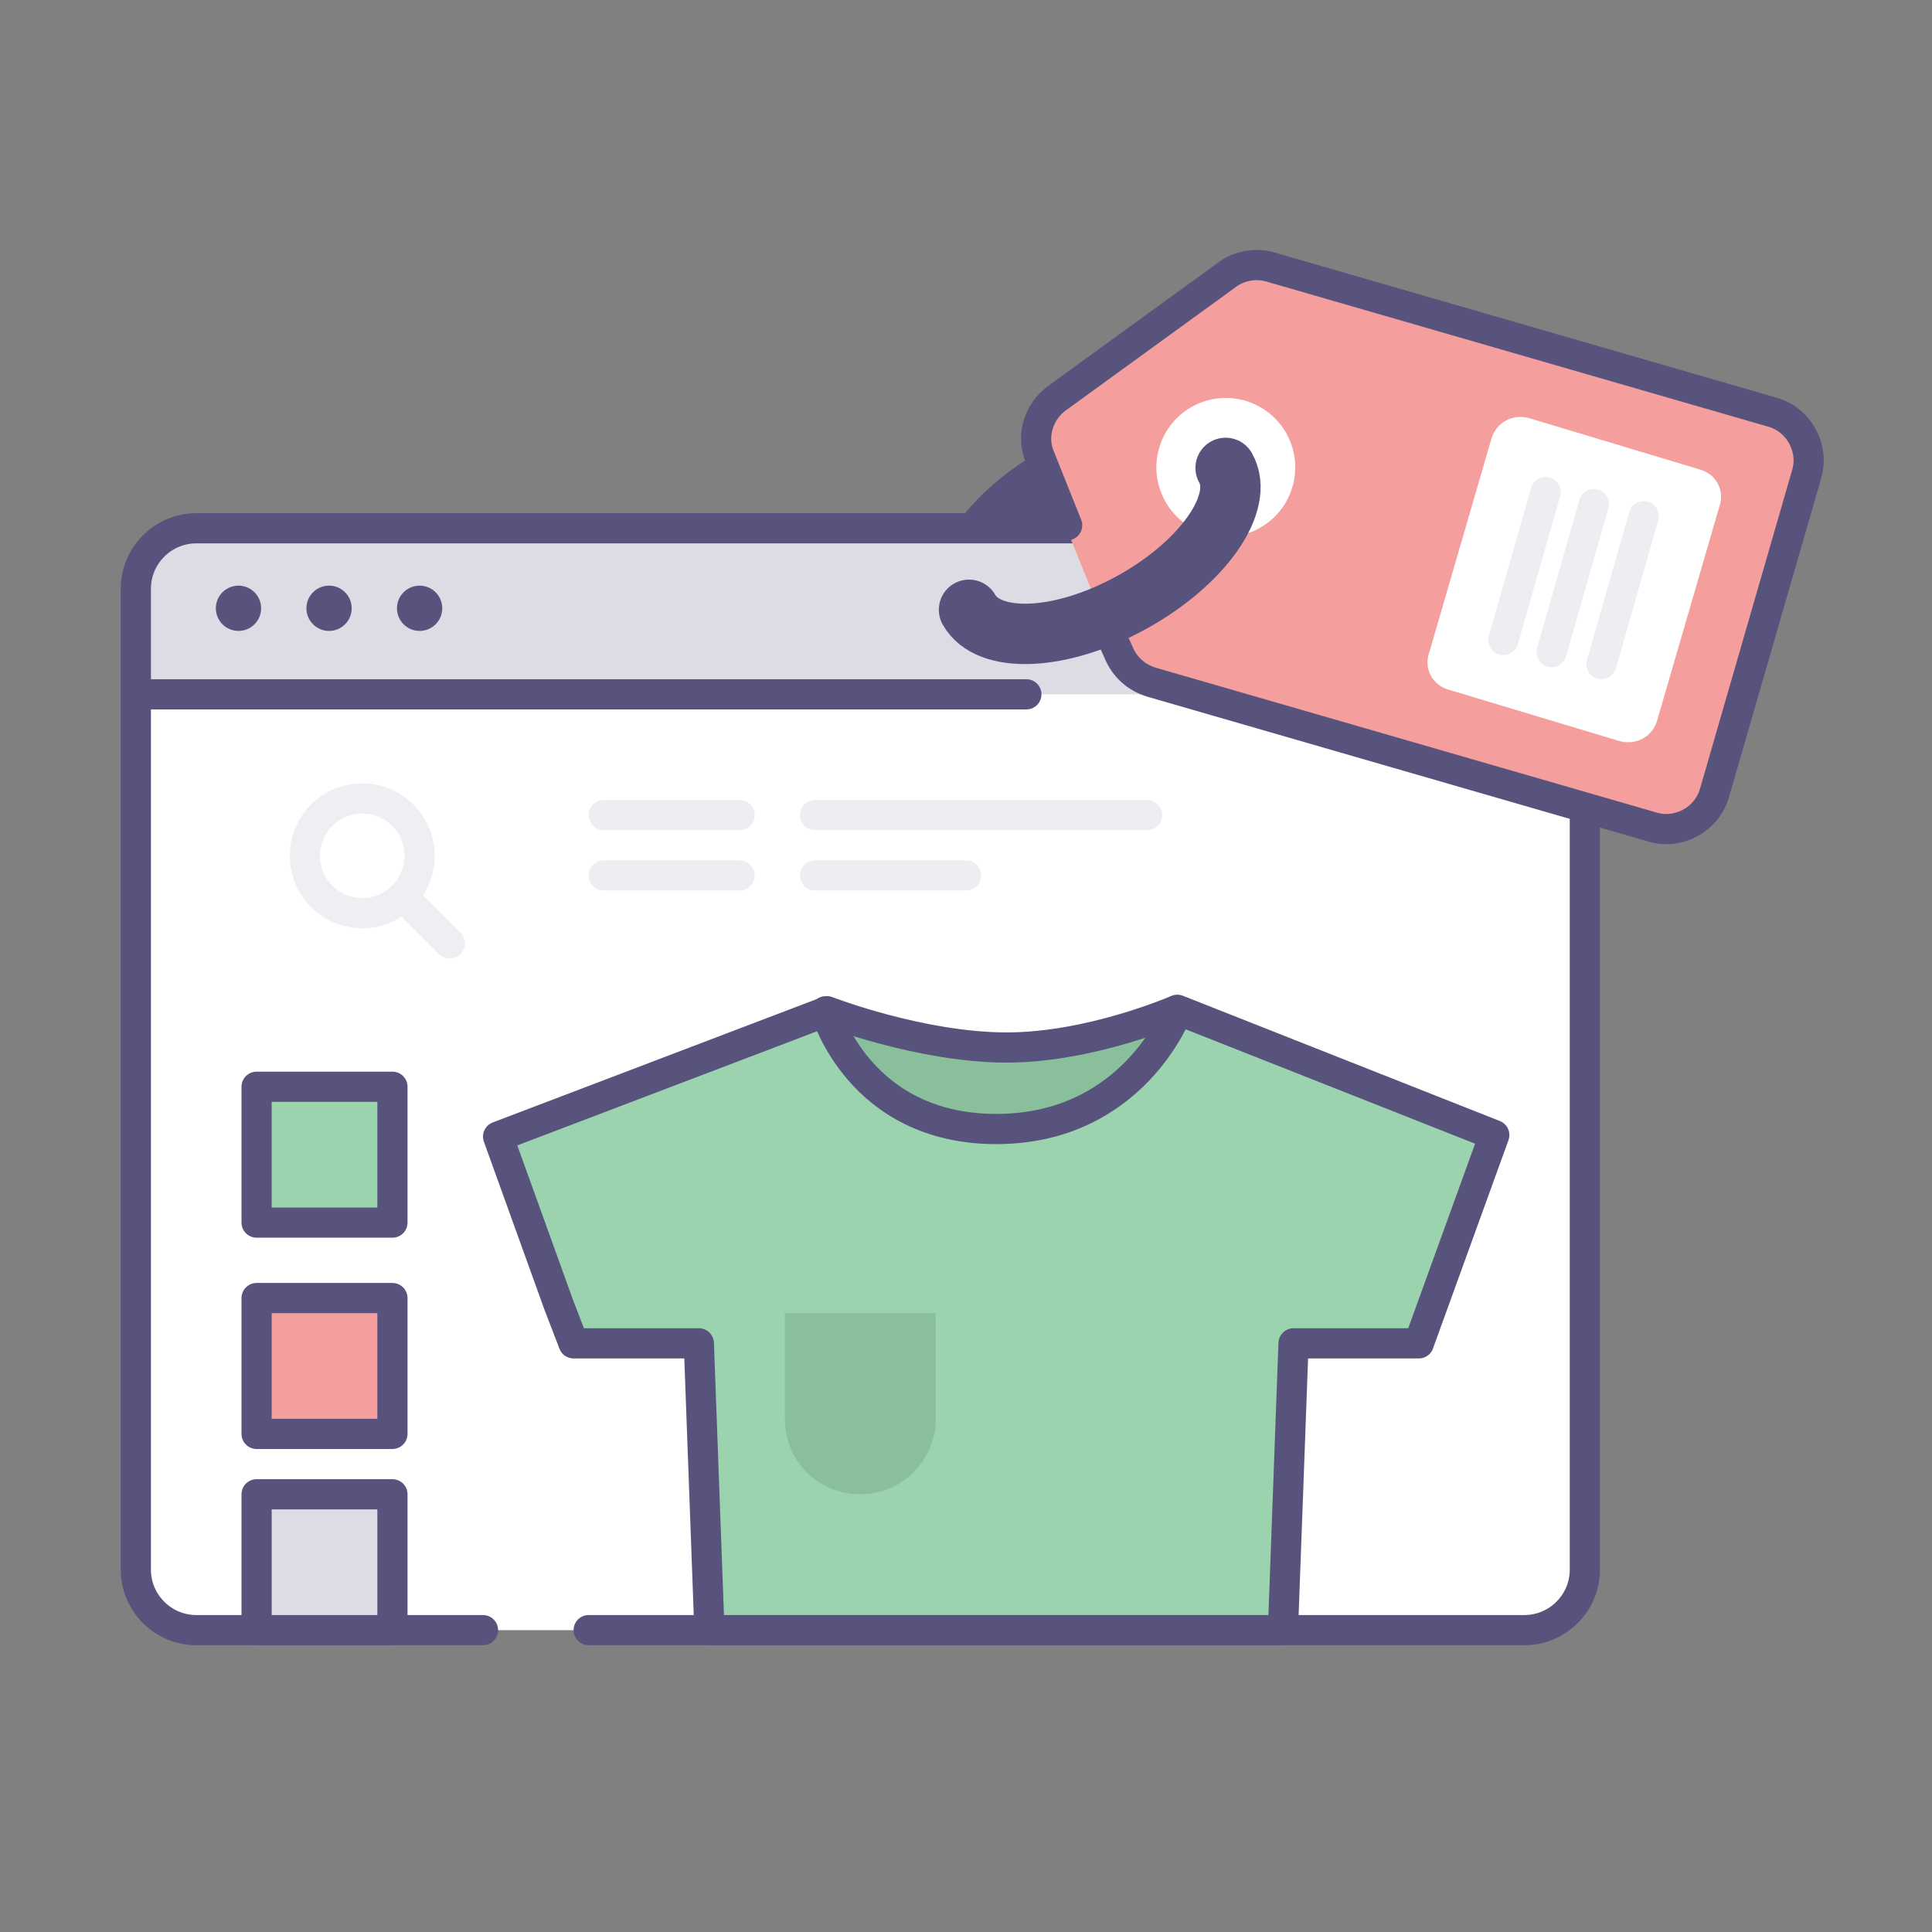 <?xml version="1.0" ?><svg id="Layer_1" style="enable-background:new 0 0 128 128;" version="1.1" viewBox="0 0 128 128" xml:space="preserve" xmlns="http://www.w3.org/2000/svg" xmlns:xlink="http://www.w3.org/1999/xlink"><rect x="0" y="0" width="128" height="128" fill="#808080" stroke="none"/><style type="text/css">
	.st0{fill:#F49F9E;}
	.st1{fill:none;stroke:#58537D;stroke-width:2;stroke-linecap:round;stroke-linejoin:round;stroke-miterlimit:10;}
	.st2{fill:#FFFFFF;}
	.st3{opacity:0.2;fill:#58537D;}
	.st4{fill:none;stroke:#58537D;stroke-width:4;stroke-linecap:round;stroke-linejoin:round;stroke-miterlimit:10;}
	.st5{fill:#9BD3AF;}
	.st6{fill:#8ABF9C;}
	.st7{fill:none;stroke:#FFFFFF;stroke-linecap:round;stroke-miterlimit:10;}
	.st8{opacity:0.5;fill:none;stroke:#FFFFFF;stroke-width:2;stroke-linecap:round;stroke-linejoin:round;stroke-miterlimit:10;}
	.st9{fill:#58537D;}
	.st10{opacity:0.1;}
	.st11{opacity:0.1;fill:none;stroke:#58537D;stroke-width:2;stroke-linecap:round;stroke-linejoin:round;stroke-miterlimit:10;}
	.st12{fill:none;stroke:#F26A63;stroke-width:2;stroke-linecap:round;stroke-linejoin:round;}
	.st13{fill:none;stroke:#F26A63;stroke-width:2;stroke-linecap:round;stroke-linejoin:round;stroke-dasharray:4.065,5.082;}
	.st14{opacity:0.1;fill:#303C63;}
	.st15{fill:none;stroke:#FFFFFF;stroke-width:4;stroke-linecap:round;stroke-linejoin:round;stroke-miterlimit:10;}
	.st16{opacity:0.2;}
	.st17{fill:#FAF8F2;}
	.st18{fill:none;stroke:#F26A63;stroke-width:4;stroke-linecap:round;stroke-linejoin:round;stroke-miterlimit:10;}
	.st19{fill:none;stroke:#FFFFFF;stroke-width:2;stroke-linecap:round;stroke-linejoin:round;stroke-miterlimit:10;}
	.st20{opacity:0.1;fill:#58537D;}
	.st21{fill:none;stroke:#6DC392;stroke-width:2;stroke-linecap:round;stroke-linejoin:round;stroke-miterlimit:10;}
	
		.st22{fill:none;stroke:#58537D;stroke-width:2;stroke-linecap:round;stroke-linejoin:round;stroke-miterlimit:10;stroke-dasharray:4,5;}
	.st23{fill:#E2E2E2;}
</style><path class="st4" d="M70.3,31.4c-4.7,2.6-7.5,6.6-6.2,8.9"/><path class="st2" d="M105,104c0,2.2-1.8,4-4,4H13c-2.2,0-4-1.8-4-4V39c0-2.2,1.8-4,4-4h88c2.2,0,4,1.8,4,4V104z"/><path class="st3" d="M101,35H13c-2.2,0-4,1.4-4,3.6V46h96v-7.4C105,36.4,103.2,35,101,35z"/><path class="st1" d="M32,108H13c-2.2,0-4-1.8-4-4V39c0-2.2,1.8-4,4-4h88c2.2,0,4,1.8,4,4v65c0,2.2-1.8,4-4,4H39"/><line class="st1" x1="9" x2="68" y1="46" y2="46"/><circle class="st9" cx="15.8" cy="40.3" r="1.5"/><circle class="st9" cx="21.8" cy="40.3" r="1.5"/><circle class="st9" cx="27.8" cy="40.3" r="1.5"/><path class="st5" d="M38,89h8.3l0.7,19h38l0.7-19H94l5-13.8l-21-8.3c0,0-5.7,2.5-11.3,2.5c-5.7,0-11.9-2.4-11.9-2.4L33,75.3l4,11.1  L38,89z"/><path class="st6" d="M78,66.9c0,0-5.7,2.5-11.3,2.5c-5.7,0-11.9-2.4-11.9-2.4s2.2,7.8,11.3,7.8S78,67,78,66.9L78,66.9L78,66.9z"/><path class="st1" d="M54.7,67c0,0,2.2,7.8,11.3,7.8S78,67,78,67"/><path class="st1" d="M38,89h8.3l0.7,19h38l0.7-19H94l5-13.8l-21-8.3c0,0-5.7,2.5-11.3,2.5c-5.7,0-11.9-2.4-11.9-2.4L33,75.3l4,11.1  L38,89z"/><path class="st6" d="M57,99L57,99c-2.8,0-5-2.2-5-5v-7h10v7C62,96.8,59.7,99,57,99z"/><g class="st10"><circle class="st1" cx="24" cy="56.7" r="3.8"/><line class="st1" x1="26.7" x2="29.8" y1="59.4" y2="62.5"/></g><line class="st11" x1="40" x2="49" y1="54" y2="54"/><line class="st11" x1="54" x2="76" y1="54" y2="54"/><line class="st11" x1="40" x2="49" y1="58" y2="58"/><line class="st11" x1="54" x2="64" y1="58" y2="58"/><path class="st0" d="M74,43.3l-5.2-12.9c-0.6-1.4-0.1-3,1.1-3.9l11.3-8.2c0.8-0.6,1.9-0.8,2.9-0.5l33.2,9.6c1.8,0.5,2.8,2.4,2.3,4.1  l-6.1,21.1c-0.5,1.8-2.4,2.8-4.1,2.3l-33.2-9.6C75.2,45,74.4,44.2,74,43.3z"/><path class="st2" d="M94.7,43.2l4.1-14.1c0.3-1.1,1.4-1.7,2.5-1.4l11.3,3.4c1.1,0.3,1.7,1.4,1.3,2.5l-4.1,14.1  c-0.3,1.1-1.4,1.7-2.5,1.4L96,45.7C94.9,45.4,94.3,44.3,94.7,43.2z"/><path class="st11" d="M99.6,42.4l2.8-9.8"/><path class="st11" d="M102.8,43.2l2.8-9.8"/><path class="st11" d="M106.1,44l2.8-9.8"/><path class="st1" d="M70.7,34.8l-1.8-4.5c-0.6-1.4-0.1-3,1.1-3.9l11.3-8.2c0.8-0.6,1.9-0.8,2.9-0.5l33.2,9.6  c1.8,0.5,2.8,2.4,2.3,4.1l-6.1,21.1c-0.5,1.8-2.4,2.8-4.1,2.3l-33.2-9.6c-1-0.3-1.8-1-2.2-2L73.1,41"/><ellipse class="st2" cx="81.2" cy="31" rx="4.6" ry="4.6" transform="matrix(0.96 -0.28 0.28 0.96 -5.419 23.941)"/><path class="st4" d="M64.2,40.4c1.3,2.3,6.1,2.1,10.8-0.5c4.7-2.6,7.5-6.6,6.2-8.9"/><rect class="st5" height="9" width="9" x="17" y="72"/><rect class="st1" height="9" width="9" x="17" y="72"/><rect class="st0" height="9" width="9" x="17" y="86"/><rect class="st1" height="9" width="9" x="17" y="86"/><rect class="st2" height="9" width="9" x="17" y="99"/><rect class="st3" height="9" width="9" x="17" y="99"/><rect class="st1" height="9" width="9" x="17" y="99"/></svg>